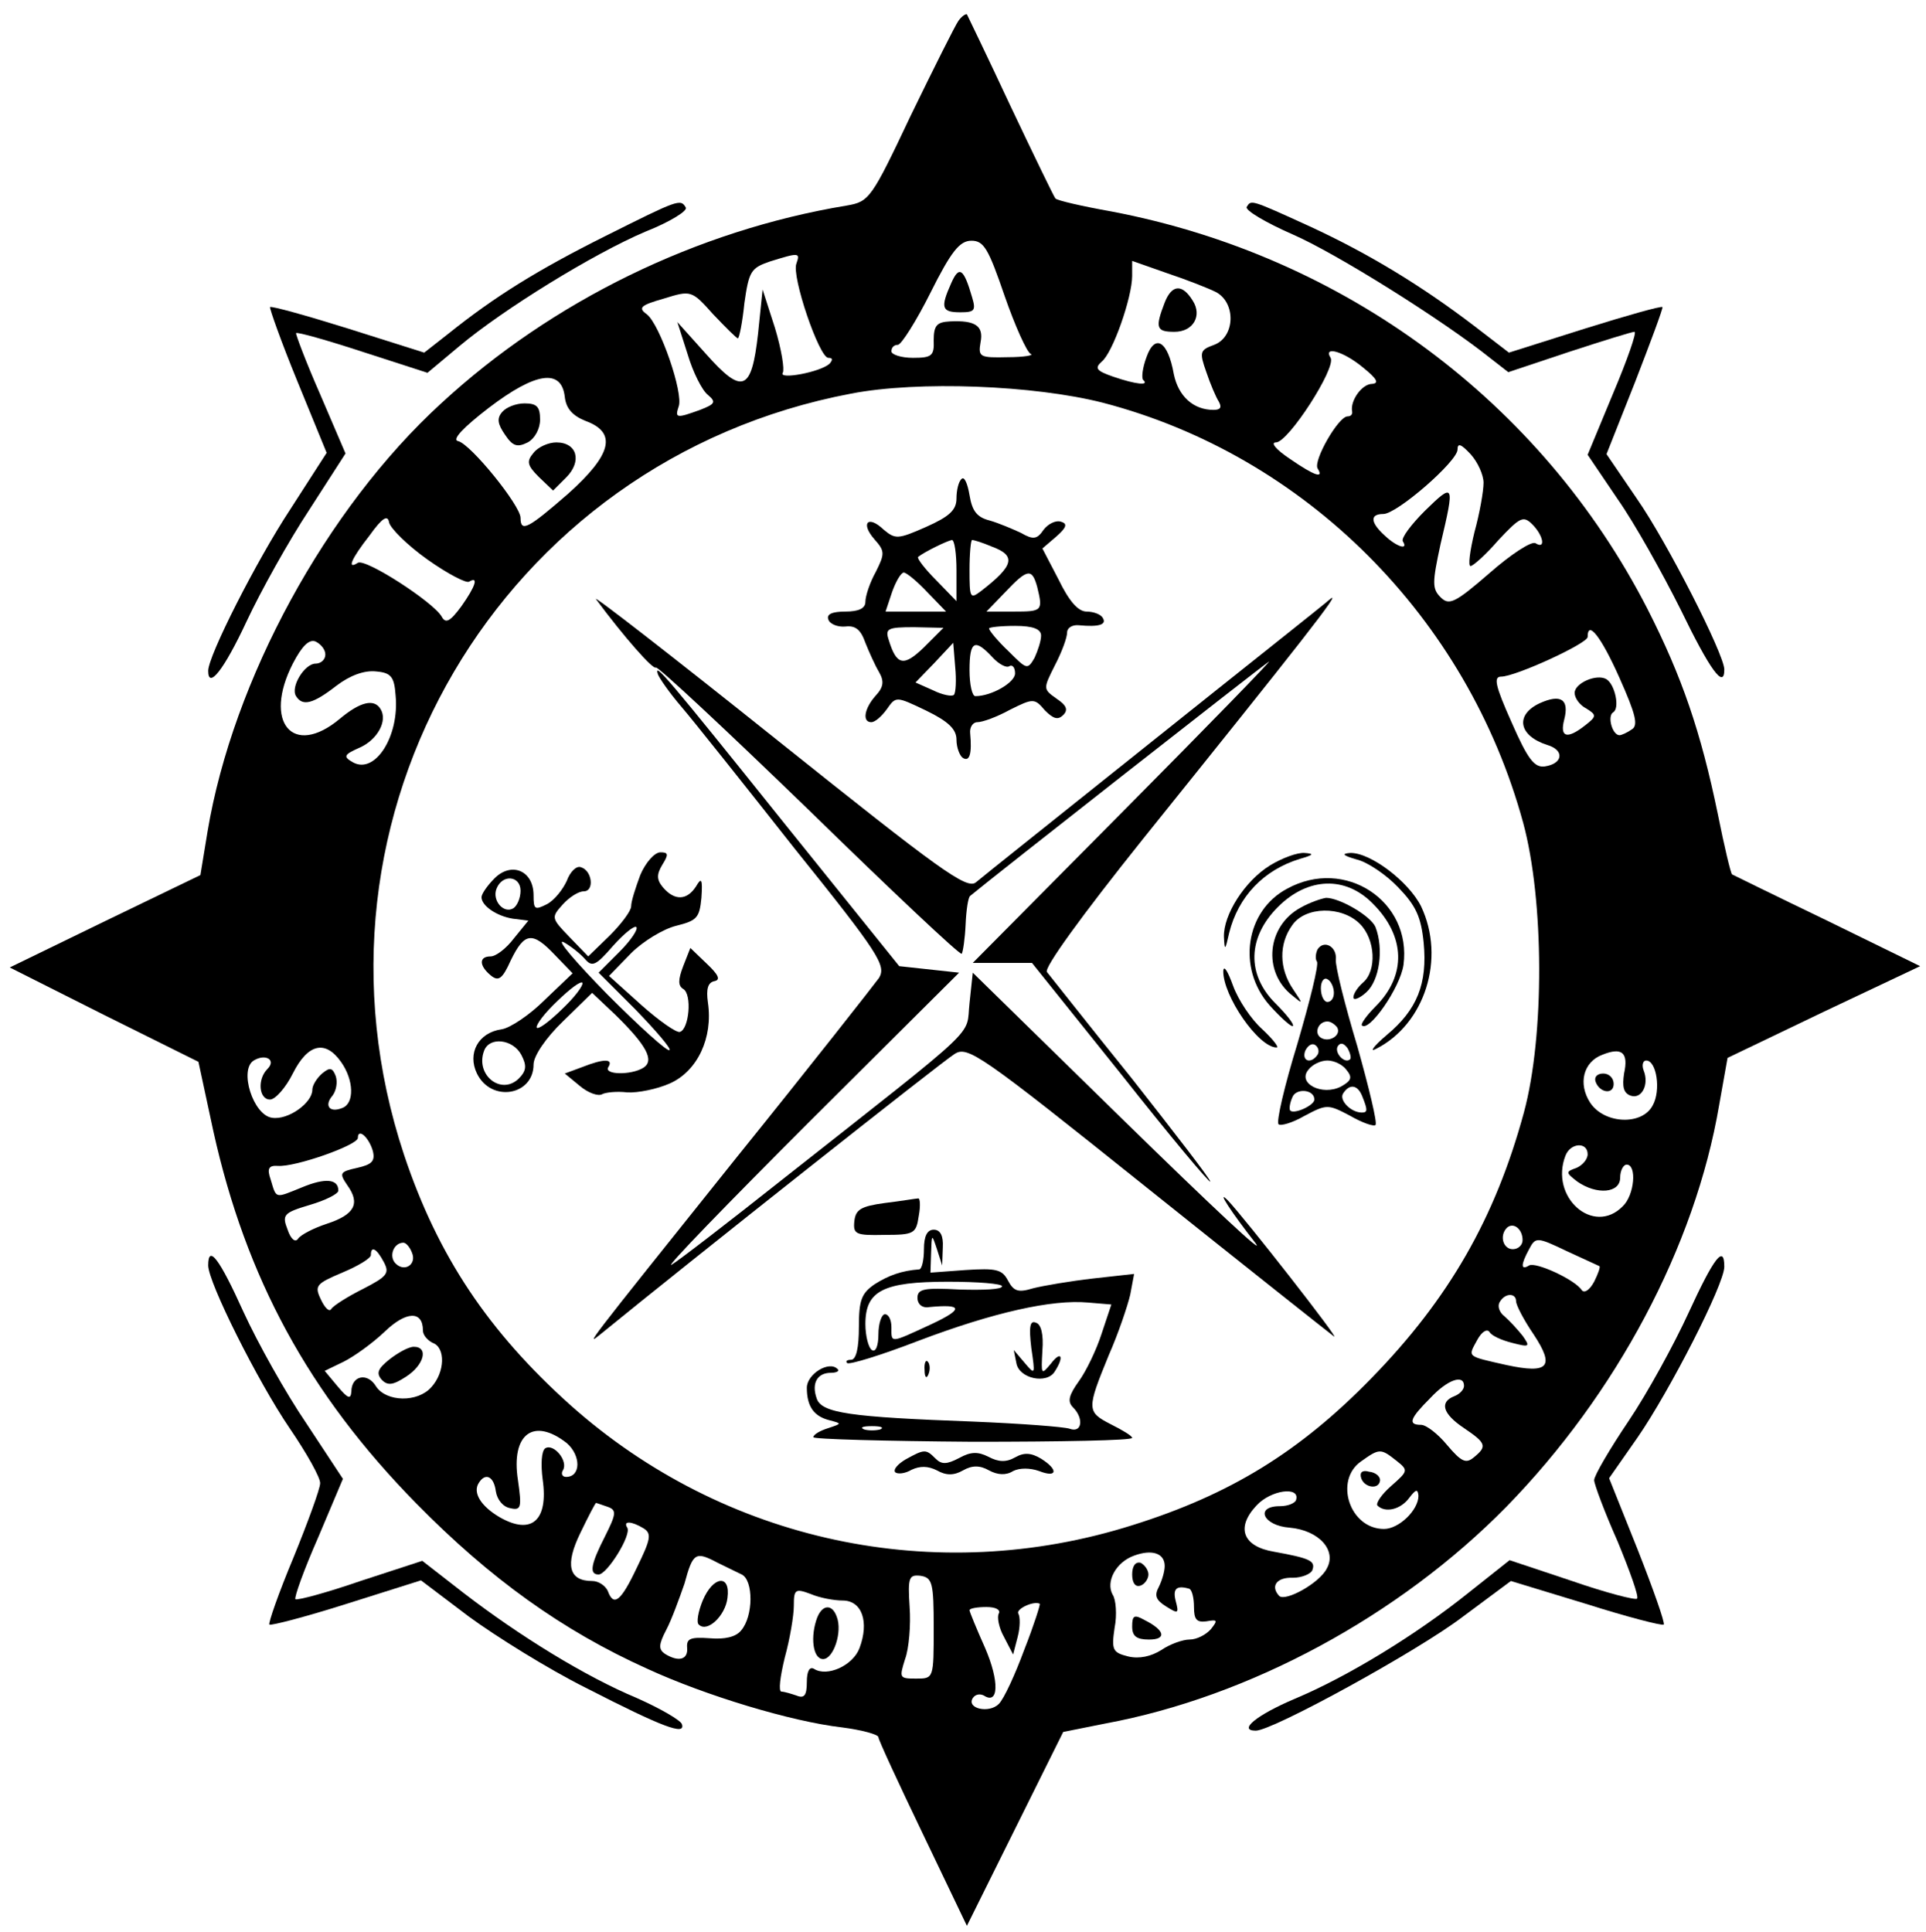 <?xml version="1.0" standalone="no"?>
<!DOCTYPE svg PUBLIC "-//W3C//DTD SVG 20010904//EN"
 "http://www.w3.org/TR/2001/REC-SVG-20010904/DTD/svg10.dtd">
<svg version="1.0" xmlns="http://www.w3.org/2000/svg"
 width="296pt" height="297pt" viewBox="0 0 296 297"
 preserveAspectRatio="xMidYMid meet">

<g transform="translate(0,297) scale(0.1,-0.1)"
fill="#000000" stroke="none">
<path d="M1473 2938 c-5 -7 -38 -73 -73 -145 -61 -129 -64 -133 -99 -139 -230
-38 -453 -147 -623 -304 -177 -162 -320 -425 -359 -658 l-11 -67 -147 -71
-146 -71 145 -73 145 -72 23 -107 c50 -225 146 -403 312 -572 113 -115 224
-195 355 -254 89 -41 221 -81 299 -90 31 -4 56 -11 56 -15 0 -4 31 -71 68
-148 l68 -142 74 149 74 149 65 13 c221 41 451 165 616 333 169 173 290 400
327 617 l13 73 148 71 148 70 -143 70 c-79 38 -144 70 -146 71 -2 1 -12 43
-22 93 -26 126 -55 211 -108 315 -163 318 -466 543 -824 611 -45 8 -84 17 -86
20 -2 2 -33 66 -69 142 -35 75 -66 139 -67 141 -2 1 -8 -3 -13 -10z m71 -423
c16 -46 34 -86 40 -89 6 -2 -10 -5 -35 -5 -43 -1 -46 0 -42 23 5 25 -8 34 -47
32 -20 -1 -25 -6 -25 -29 1 -24 -3 -27 -32 -27 -18 0 -33 5 -33 10 0 6 4 10
10 10 5 0 28 36 50 80 32 64 45 80 63 80 19 0 26 -12 51 -85z m-320 50 c-8
-19 35 -145 49 -145 7 0 7 -3 2 -9 -14 -13 -79 -25 -72 -14 3 5 -2 36 -12 69
l-19 59 -7 -68 c-10 -89 -24 -94 -80 -31 l-44 49 16 -50 c8 -27 22 -55 31 -62
13 -11 11 -14 -12 -23 -36 -13 -39 -13 -33 5 8 20 -29 127 -49 142 -14 10 -9
14 26 24 42 13 43 13 76 -24 19 -20 36 -37 38 -37 2 0 7 24 10 54 7 49 10 54
39 64 45 14 47 14 41 -3z m645 -44 c31 -17 29 -69 -3 -81 -22 -8 -23 -11 -12
-42 6 -18 15 -39 19 -45 5 -9 3 -13 -8 -13 -31 0 -54 21 -61 55 -9 51 -29 63
-42 26 -6 -16 -8 -32 -5 -35 10 -9 -11 -7 -46 5 -26 9 -29 13 -18 23 17 13 47
99 47 132 l0 23 54 -19 c30 -10 63 -23 75 -29z m226 -116 c21 -17 25 -24 14
-25 -16 0 -34 -26 -31 -42 1 -5 -2 -8 -7 -8 -14 0 -53 -68 -46 -80 10 -16 -4
-12 -43 15 -21 14 -30 25 -21 25 19 0 93 115 84 130 -12 19 20 10 50 -15z
m-1227 -45 c2 -18 12 -29 32 -37 49 -18 40 -52 -27 -112 -61 -53 -73 -60 -73
-37 0 19 -77 114 -96 118 -10 2 8 21 47 51 72 55 112 61 117 17z m827 -9 c311
-81 560 -330 646 -646 32 -118 33 -327 1 -445 -44 -162 -115 -286 -234 -408
-110 -113 -217 -179 -367 -226 -303 -96 -628 -26 -864 184 -126 113 -204 229
-256 385 -173 521 148 1068 687 1170 103 20 281 13 387 -14z m585 -123 c0 -13
-6 -47 -14 -76 -7 -29 -10 -52 -6 -52 4 0 24 18 43 40 33 35 38 38 52 24 17
-17 21 -39 5 -29 -6 4 -38 -17 -71 -46 -53 -46 -62 -50 -75 -37 -13 13 -13 22
0 82 22 93 21 95 -24 51 -21 -21 -37 -42 -34 -47 9 -14 -9 -9 -28 9 -22 20
-23 33 -2 33 21 0 114 81 114 99 0 11 6 8 20 -7 11 -12 20 -32 20 -44z m-1623
-118 c31 -22 60 -37 64 -34 15 9 10 -7 -12 -38 -17 -23 -24 -27 -30 -16 -12
22 -117 90 -129 83 -17 -11 -11 5 18 42 20 28 28 32 30 20 2 -9 28 -35 59 -57z
m1832 -182 c25 -56 29 -73 19 -79 -7 -5 -16 -9 -19 -9 -11 0 -19 29 -10 35 11
6 3 43 -10 51 -15 9 -49 -6 -49 -21 0 -8 8 -19 18 -24 16 -10 16 -12 -2 -26
-28 -22 -39 -18 -32 9 8 31 -5 40 -38 25 -38 -18 -32 -50 12 -64 27 -8 24 -29
-4 -33 -16 -2 -26 11 -51 68 -25 56 -28 70 -16 70 22 0 133 51 133 61 0 27 21
0 49 -63z m-1989 36 c0 -8 -7 -14 -15 -14 -17 0 -39 -36 -30 -50 10 -16 26
-12 62 16 21 16 43 24 61 22 23 -2 28 -8 30 -37 6 -62 -31 -121 -65 -103 -16
9 -15 12 10 23 27 12 43 41 32 59 -10 17 -32 11 -63 -15 -72 -60 -118 -5 -72
85 14 27 25 38 35 34 8 -4 15 -12 15 -20z m24 -626 c20 -28 21 -64 2 -71 -20
-8 -28 4 -15 19 6 8 8 21 5 30 -5 13 -9 14 -21 4 -8 -7 -15 -18 -15 -25 0 -20
-37 -47 -62 -43 -29 4 -51 74 -28 88 18 11 35 1 21 -13 -16 -16 -13 -47 4 -47
8 0 24 18 35 40 23 46 50 52 74 18z m1972 -18 c-3 -20 -1 -30 10 -34 17 -6 29
17 20 39 -3 8 -1 15 4 15 16 0 23 -46 10 -69 -16 -31 -74 -29 -96 4 -19 29
-11 63 19 74 30 12 40 3 33 -29z m-1923 -119 c4 -16 -2 -21 -24 -26 -27 -6
-28 -8 -15 -27 20 -28 11 -45 -32 -59 -21 -7 -40 -17 -44 -23 -4 -6 -11 -1
-16 14 -9 23 -6 26 34 38 24 7 44 17 44 22 0 18 -20 20 -56 5 -42 -17 -39 -18
-48 12 -6 17 -3 22 11 21 27 -2 123 32 123 43 0 16 17 1 23 -20z m1867 -5 c0
-8 -8 -17 -17 -21 -17 -6 -17 -7 1 -21 30 -21 66 -18 66 6 0 11 5 20 10 20 16
0 12 -47 -6 -64 -45 -46 -113 14 -88 78 8 20 34 21 34 2z m-100 -132 c0 -8 -7
-14 -15 -14 -15 0 -21 21 -9 33 10 9 24 -2 24 -19z m118 -40 c2 -1 -2 -12 -8
-24 -7 -13 -15 -18 -19 -13 -10 16 -71 44 -81 38 -13 -8 -13 1 0 25 10 19 12
19 58 -3 26 -12 48 -22 50 -23z m-1825 21 c8 -18 -11 -31 -25 -17 -11 11 -3
32 12 32 4 0 10 -7 13 -15z m-43 -15 c9 -17 5 -22 -32 -41 -24 -12 -46 -26
-49 -31 -3 -5 -10 2 -16 15 -10 21 -7 24 33 41 24 10 44 22 44 27 0 15 9 10
20 -11z m1740 -60 c0 -6 12 -29 27 -51 33 -50 23 -61 -42 -47 -62 14 -59 12
-45 38 7 13 15 18 19 13 3 -6 19 -13 35 -17 27 -7 28 -6 16 11 -8 10 -20 23
-28 30 -8 6 -11 16 -7 22 8 14 25 14 25 1z m-1680 -45 c0 -7 7 -15 15 -19 20
-7 19 -45 -2 -68 -21 -24 -69 -23 -85 1 -13 22 -38 17 -38 -8 -1 -12 -5 -11
-21 8 l-20 24 29 14 c16 8 44 28 63 46 33 32 59 33 59 2z m1600 -85 c0 -6 -7
-13 -15 -16 -23 -9 -18 -27 15 -49 34 -23 36 -28 15 -45 -12 -10 -19 -7 -41
19 -14 17 -32 31 -40 31 -21 0 -17 10 14 41 27 29 52 37 52 19z m-1379 -88
c22 -19 22 -52 -1 -52 -6 0 -8 5 -5 10 9 14 -14 42 -27 34 -6 -4 -7 -25 -4
-48 9 -63 -17 -86 -66 -58 -29 17 -42 38 -32 53 10 16 23 10 26 -13 2 -13 11
-24 22 -26 17 -4 18 1 12 43 -11 71 24 97 75 57z m1275 -27 c19 -15 18 -16 -8
-39 -15 -13 -24 -27 -21 -30 12 -12 36 -6 49 12 10 13 13 14 14 3 0 -22 -30
-51 -53 -51 -53 0 -77 75 -35 104 28 20 30 20 54 1z m-154 -60 c-1 -5 -12 -10
-25 -10 -39 0 -26 -30 15 -33 45 -4 73 -35 57 -63 -11 -22 -63 -51 -73 -42
-14 15 -4 29 21 28 14 0 28 6 30 12 5 14 -4 18 -59 28 -48 8 -59 37 -27 71 22
24 67 30 61 9z m-1058 -11 c14 -5 13 -11 -4 -45 -22 -43 -25 -59 -10 -59 13 0
51 61 44 72 -7 11 7 10 25 -1 13 -8 11 -17 -10 -60 -25 -53 -36 -61 -45 -36
-4 8 -14 15 -24 15 -36 0 -42 25 -18 74 12 25 23 46 24 46 1 0 9 -3 18 -6z
m856 -91 c0 -8 -4 -22 -9 -32 -7 -13 -5 -20 11 -30 19 -12 20 -11 15 8 -5 19
1 25 21 19 4 -2 7 -14 7 -28 0 -19 4 -24 19 -22 17 3 18 2 7 -12 -8 -9 -22
-16 -33 -16 -10 0 -30 -7 -43 -16 -16 -10 -34 -14 -51 -10 -24 6 -26 10 -21
44 4 20 2 44 -3 51 -11 20 5 50 33 60 27 10 47 4 47 -16z m-687 5 c12 -6 29
-14 37 -18 18 -9 18 -64 -1 -86 -8 -10 -25 -14 -48 -12 -29 2 -36 0 -35 -14 2
-19 -13 -23 -34 -10 -10 7 -10 14 2 37 8 15 20 48 28 71 13 48 17 50 51 32z
m332 -100 c0 -78 0 -78 -27 -78 -26 0 -26 1 -17 30 6 16 9 53 7 80 -3 46 -1
50 17 48 18 -3 20 -11 20 -80z m-140 42 c30 0 41 -33 26 -73 -10 -27 -50 -45
-70 -32 -7 4 -11 -4 -11 -20 0 -21 -4 -26 -16 -21 -9 3 -19 6 -23 6 -5 0 -2
23 5 52 8 29 14 65 14 80 0 25 2 27 26 18 14 -6 36 -10 49 -10z m279 -76 c-14
-38 -31 -75 -39 -83 -15 -15 -50 -7 -40 9 4 6 11 7 17 4 23 -15 24 22 2 73
-13 29 -24 56 -24 58 0 3 12 5 26 5 14 0 22 -4 19 -10 -3 -5 0 -22 8 -36 l14
-27 7 27 c4 15 4 31 1 36 -4 7 24 20 33 15 1 -1 -9 -33 -24 -71z"/>
<path d="M1462 2535 c-17 -38 -15 -45 14 -45 22 0 24 3 18 23 -13 45 -20 49
-32 22z"/>
<path d="M1790 2505 c-15 -39 -13 -45 15 -45 29 0 43 25 28 48 -16 26 -32 25
-43 -3z"/>
<path d="M772 2337 c-9 -10 -7 -19 4 -35 12 -18 19 -20 35 -12 11 6 19 21 19
35 0 20 -5 25 -24 25 -13 0 -28 -6 -34 -13z"/>
<path d="M820 2274 c-11 -13 -10 -19 8 -37 l22 -21 20 20 c25 25 17 54 -15 54
-12 0 -28 -7 -35 -16z"/>
<path d="M1478 2234 c-5 -4 -8 -18 -8 -30 0 -18 -11 -28 -47 -44 -43 -19 -47
-19 -65 -4 -24 23 -36 10 -14 -15 16 -18 16 -22 2 -50 -9 -16 -16 -37 -16 -46
0 -10 -10 -15 -31 -15 -20 0 -29 -4 -26 -12 2 -7 14 -12 26 -11 16 2 24 -5 31
-25 6 -15 15 -35 21 -45 8 -14 7 -23 -5 -36 -18 -20 -21 -41 -7 -41 6 0 16 9
24 20 14 20 14 20 60 -2 35 -17 47 -29 47 -45 0 -12 5 -25 10 -28 10 -6 14 6
11 38 -1 9 4 17 11 17 8 0 30 8 50 19 36 18 38 18 54 -1 13 -13 20 -15 28 -7
8 8 5 15 -10 25 -21 15 -21 15 -3 51 11 21 19 43 19 51 0 7 8 12 18 11 31 -3
43 1 37 11 -3 6 -15 10 -25 10 -13 0 -27 16 -43 49 l-25 48 21 18 c16 14 18
20 8 23 -8 3 -20 -3 -27 -12 -10 -15 -16 -16 -35 -5 -13 6 -34 15 -48 19 -20
5 -27 15 -31 39 -3 18 -8 29 -12 25z m-8 -141 l0 -47 -31 32 c-18 18 -30 34
-28 36 10 8 45 25 52 26 4 0 7 -21 7 -47z m54 37 c38 -14 35 -29 -17 -69 -16
-12 -17 -10 -17 33 0 25 2 46 4 46 3 0 16 -4 30 -10z m-99 -70 l29 -30 -47 0
-46 0 10 30 c6 17 14 30 18 30 4 0 20 -13 36 -30z m169 8 c9 -37 8 -38 -36
-38 l-42 0 29 30 c34 36 41 37 49 8z m-174 -93 c-31 -30 -42 -28 -54 11 -6 18
-2 20 39 20 l45 -1 -30 -30z m180 18 c0 -8 -5 -23 -10 -34 -11 -19 -12 -18
-40 10 -17 16 -30 32 -30 35 0 2 18 4 40 4 28 0 40 -5 40 -15z m-134 -91 c-3
-3 -18 0 -32 7 l-27 12 29 30 29 31 3 -37 c2 -20 1 -40 -2 -43z m59 58 c10
-11 22 -17 26 -14 5 3 9 -2 9 -11 0 -14 -36 -35 -61 -35 -5 0 -9 18 -9 40 0
45 8 49 35 20z"/>
<path d="M916 2049 c43 -58 88 -109 92 -105 2 3 108 -96 235 -219 127 -124
232 -223 235 -221 2 3 5 23 6 45 1 23 4 42 7 44 36 30 448 353 459 360 8 6
-91 -96 -220 -226 l-235 -237 46 0 45 0 137 -171 c75 -95 137 -169 137 -165 0
4 -55 75 -121 159 -67 83 -125 157 -130 163 -5 6 52 85 148 205 242 301 308
385 287 368 -10 -9 -134 -107 -274 -219 -140 -112 -262 -209 -270 -216 -14
-12 -56 19 -305 218 -160 128 -285 225 -279 217z"/>
<path d="M1011 1934 c2 -6 18 -29 36 -50 18 -21 96 -119 174 -218 131 -163
141 -180 130 -199 -8 -11 -106 -136 -219 -276 -240 -300 -233 -291 -207 -270
131 107 525 419 542 429 20 13 39 0 295 -205 150 -120 280 -223 288 -229 13
-10 -138 183 -163 209 -19 19 6 -19 42 -65 19 -25 -70 59 -199 185 l-235 230
-5 -47 c-6 -53 23 -26 -284 -268 -87 -69 -165 -129 -174 -134 -10 -5 86 94
212 220 l230 229 -46 5 -46 5 -177 220 c-181 226 -200 248 -194 229z"/>
<path d="M984 1625 c-7 -19 -14 -40 -14 -48 0 -7 -15 -27 -33 -45 l-33 -32
-29 30 c-28 29 -28 30 -10 50 10 11 24 20 32 20 17 0 13 32 -4 37 -7 3 -17 -7
-22 -21 -6 -13 -19 -30 -31 -36 -18 -9 -20 -8 -20 14 0 38 -34 52 -60 26 -11
-11 -20 -24 -20 -29 0 -13 23 -29 48 -33 l24 -3 -22 -27 c-12 -16 -28 -28 -36
-28 -18 0 -18 -14 0 -29 12 -10 18 -6 31 23 21 43 33 45 68 8 l27 -28 -43 -41
c-23 -23 -53 -43 -66 -45 -36 -5 -53 -37 -38 -68 22 -45 87 -34 87 14 0 13 19
41 45 66 l45 44 36 -34 c48 -47 60 -70 43 -81 -19 -12 -62 -11 -54 1 8 13 -7
13 -40 0 l-27 -10 23 -19 c13 -11 28 -16 34 -13 5 3 23 5 39 3 16 -1 46 5 66
14 42 19 66 70 58 124 -3 21 0 31 10 33 10 2 6 10 -12 27 l-25 24 -11 -28 c-8
-21 -8 -30 0 -35 14 -8 9 -62 -5 -66 -5 -2 -32 17 -59 41 l-50 45 34 35 c18
18 49 37 69 42 32 8 36 12 39 43 2 29 0 32 -8 18 -14 -22 -33 -23 -51 -2 -10
12 -10 20 -1 35 10 16 9 19 -3 19 -9 0 -23 -16 -31 -35z m-184 -24 c0 -11 -5
-23 -11 -27 -15 -9 -33 12 -26 30 9 23 37 20 37 -3z m152 -94 l-32 -32 57 -57
c31 -32 55 -60 52 -62 -3 -3 -45 35 -95 85 -49 50 -80 86 -68 81 11 -6 26 -18
33 -26 11 -13 17 -10 43 20 17 19 33 32 36 29 3 -3 -8 -20 -26 -38z m-82 -82
c-19 -19 -38 -35 -44 -35 -5 0 5 16 24 35 19 19 38 35 44 35 5 0 -5 -16 -24
-35z m-69 -76 c9 -17 8 -25 -4 -37 -27 -26 -67 6 -53 43 8 22 44 18 57 -6z"/>
<path d="M1952 1640 c-39 -24 -72 -76 -71 -110 1 -22 2 -21 8 6 14 56 53 97
109 114 21 6 22 8 7 9 -11 1 -35 -8 -53 -19z"/>
<path d="M2085 1649 c17 -4 46 -24 64 -43 27 -28 35 -45 39 -85 6 -63 -10
-103 -57 -142 -20 -17 -27 -27 -16 -21 75 38 107 139 69 219 -19 38 -78 83
-109 82 -14 -1 -11 -4 10 -10z"/>
<path d="M1978 1604 c-64 -34 -77 -122 -27 -179 18 -20 34 -34 36 -32 2 3 -10
18 -27 35 -44 44 -43 101 4 148 46 46 104 48 146 5 50 -50 52 -110 4 -158 -14
-14 -23 -27 -21 -29 11 -11 59 58 64 93 13 98 -90 166 -179 117z"/>
<path d="M1999 1575 c-52 -28 -59 -99 -13 -135 17 -14 17 -14 1 10 -21 31 -22
69 -1 98 20 29 76 30 104 2 24 -24 26 -72 5 -90 -8 -7 -15 -17 -15 -23 0 -5 9
-2 20 8 20 18 27 66 14 100 -7 17 -55 45 -76 45 -7 -1 -25 -7 -39 -15z"/>
<path d="M2025 1511 c-3 -6 -4 -15 -1 -19 3 -5 -11 -61 -30 -126 -20 -65 -33
-121 -29 -124 3 -3 21 2 40 13 34 18 36 18 70 0 19 -11 37 -17 39 -14 3 3 -10
57 -28 121 -19 63 -34 123 -33 133 2 20 -18 31 -28 16z m25 -67 c0 -8 -4 -14
-10 -14 -5 0 -10 9 -10 21 0 11 5 17 10 14 6 -3 10 -13 10 -21z m5 -53 c7 -12
-12 -24 -25 -16 -11 7 -4 25 10 25 5 0 11 -4 15 -9z m-30 -42 c-10 -15 -25
-10 -19 6 4 8 10 12 15 9 5 -3 7 -10 4 -15z m50 -7 c-8 -8 -25 10 -19 20 4 6
9 5 15 -3 4 -7 6 -15 4 -17z m-6 -16 c10 -12 8 -17 -8 -26 -29 -15 -68 5 -50
26 6 8 19 14 29 14 10 0 23 -6 29 -14z m-49 -46 c0 -9 -31 -23 -37 -17 -2 2
-1 11 3 20 5 15 34 13 34 -3z m74 4 c8 -20 8 -24 -1 -24 -17 0 -35 19 -29 29
10 16 23 14 30 -5z"/>
<path d="M1880 1478 c-1 -38 54 -118 82 -118 4 0 -5 12 -22 28 -17 15 -37 45
-45 67 -8 22 -14 32 -15 23z"/>
<path d="M1360 1121 c-37 -5 -45 -10 -47 -28 -2 -20 2 -22 46 -21 46 0 49 2
53 29 3 16 2 28 -1 27 -3 0 -26 -4 -51 -7z"/>
<path d="M1420 1050 c0 -16 -3 -30 -7 -31 -27 -2 -47 -9 -69 -23 -20 -14 -24
-24 -24 -66 0 -31 -4 -50 -12 -50 -6 0 -9 -2 -6 -5 3 -3 52 12 109 34 116 44
206 64 261 59 l36 -3 -15 -45 c-8 -25 -24 -58 -35 -73 -15 -21 -18 -31 -9 -40
17 -17 14 -40 -5 -33 -9 3 -75 8 -148 11 -190 7 -234 13 -241 36 -8 23 1 39
22 39 9 0 14 3 10 6 -13 13 -47 -8 -47 -29 0 -29 11 -44 35 -50 19 -5 19 -5
-2 -12 -13 -4 -23 -10 -23 -14 0 -3 110 -6 245 -7 135 0 245 2 245 6 0 3 -15
12 -33 21 -37 19 -37 23 -3 106 15 34 29 76 33 93 l6 32 -63 -7 c-35 -4 -76
-11 -92 -15 -23 -7 -30 -5 -39 12 -9 17 -18 19 -65 16 l-54 -4 1 30 c1 30 1
30 9 6 l8 -25 1 28 c1 18 -4 27 -14 27 -10 0 -15 -10 -15 -30z m120 -57 c0 -5
-29 -6 -65 -5 -55 3 -65 1 -65 -13 0 -9 7 -16 18 -14 52 5 53 -3 4 -26 -65
-30 -62 -30 -62 -5 0 11 -4 20 -10 20 -5 0 -10 -14 -10 -31 0 -17 -4 -28 -10
-24 -5 3 -10 21 -10 40 0 51 27 65 127 65 46 0 83 -3 83 -7z m-187 -220 c-7
-2 -19 -2 -25 0 -7 3 -2 5 12 5 14 0 19 -2 13 -5z"/>
<path d="M1585 898 c6 -41 6 -42 -10 -23 l-17 20 4 -20 c4 -24 47 -33 59 -13
15 23 10 33 -6 12 -15 -18 -15 -17 -13 20 2 25 -2 41 -10 43 -9 4 -11 -6 -7
-39z"/>
<path d="M1421 864 c0 -11 3 -14 6 -6 3 7 2 16 -1 19 -3 4 -6 -2 -5 -13z"/>
<path d="M1392 727 c-12 -7 -20 -16 -16 -20 4 -3 15 -2 25 4 13 6 25 6 39 -1
14 -8 26 -8 40 0 14 8 26 8 40 0 13 -7 26 -8 37 -1 10 5 26 5 40 0 28 -11 30
2 3 19 -15 9 -26 10 -40 2 -14 -8 -26 -7 -41 1 -16 8 -27 8 -45 -2 -19 -10
-27 -10 -36 -1 -15 15 -17 15 -46 -1z"/>
<path d="M2452 1308 c6 -18 28 -21 28 -4 0 9 -7 16 -16 16 -9 0 -14 -5 -12
-12z"/>
<path d="M599 881 c-19 -15 -21 -22 -12 -32 9 -9 17 -8 37 5 28 18 35 46 12
46 -8 0 -24 -9 -37 -19z"/>
<path d="M2092 698 c5 -15 28 -18 29 -3 0 6 -7 12 -17 13 -10 3 -15 -1 -12
-10z"/>
<path d="M1740 550 c0 -13 5 -20 13 -17 6 2 12 10 12 17 0 7 -6 15 -12 18 -8
2 -13 -5 -13 -18z"/>
<path d="M1740 470 c0 -15 7 -20 26 -20 27 0 25 14 -7 30 -16 9 -19 7 -19 -10z"/>
<path d="M1080 510 c-7 -17 -10 -34 -6 -37 13 -13 41 14 44 41 5 37 -22 34
-38 -4z"/>
<path d="M1256 484 c-11 -29 -7 -64 9 -64 16 0 30 42 21 65 -7 20 -22 19 -30
-1z"/>
<path d="M930 2607 c-104 -52 -170 -93 -241 -150 l-37 -29 -117 37 c-64 20
-118 35 -120 33 -1 -2 17 -53 42 -114 l45 -110 -56 -87 c-52 -79 -126 -225
-126 -248 0 -29 24 1 59 76 22 47 65 124 96 171 l56 87 -39 91 c-22 50 -38 93
-37 94 2 2 48 -11 103 -29 l99 -32 49 41 c68 57 206 142 286 176 38 15 65 32
62 37 -8 14 -12 12 -124 -44z"/>
<path d="M1916 2652 c-3 -5 29 -24 70 -42 67 -29 233 -133 305 -191 l27 -21
93 31 c52 17 97 31 101 31 4 0 -11 -43 -33 -95 l-39 -94 46 -68 c26 -37 69
-114 97 -170 45 -93 67 -123 67 -92 0 23 -88 196 -134 262 l-47 69 44 111 c24
62 43 113 42 115 -2 2 -55 -13 -119 -33 l-117 -37 -52 40 c-81 62 -163 112
-254 154 -92 42 -90 41 -97 30z"/>
<path d="M320 1025 c0 -26 76 -178 125 -250 26 -38 48 -77 47 -85 0 -8 -19
-60 -41 -114 -23 -55 -39 -101 -37 -103 2 -2 56 12 119 32 l114 36 74 -56 c41
-30 121 -80 179 -109 119 -61 154 -74 148 -56 -2 6 -33 24 -69 40 -79 33 -180
95 -267 162 l-63 49 -95 -31 c-52 -18 -97 -30 -100 -28 -2 3 13 45 35 95 l38
90 -56 85 c-32 47 -75 124 -97 172 -37 82 -54 104 -54 71z"/>
<path d="M2595 952 c-22 -48 -63 -123 -92 -166 -29 -43 -53 -84 -53 -91 0 -6
16 -49 36 -94 19 -46 33 -85 30 -88 -2 -3 -48 9 -100 27 l-96 32 -63 -50 c-81
-65 -186 -129 -267 -163 -59 -25 -88 -49 -60 -49 26 0 250 123 318 175 l74 55
115 -35 c63 -20 117 -34 120 -32 2 3 -16 54 -40 115 l-44 110 44 63 c49 71
133 235 133 262 0 35 -16 14 -55 -71z"/>
</g>
</svg>
